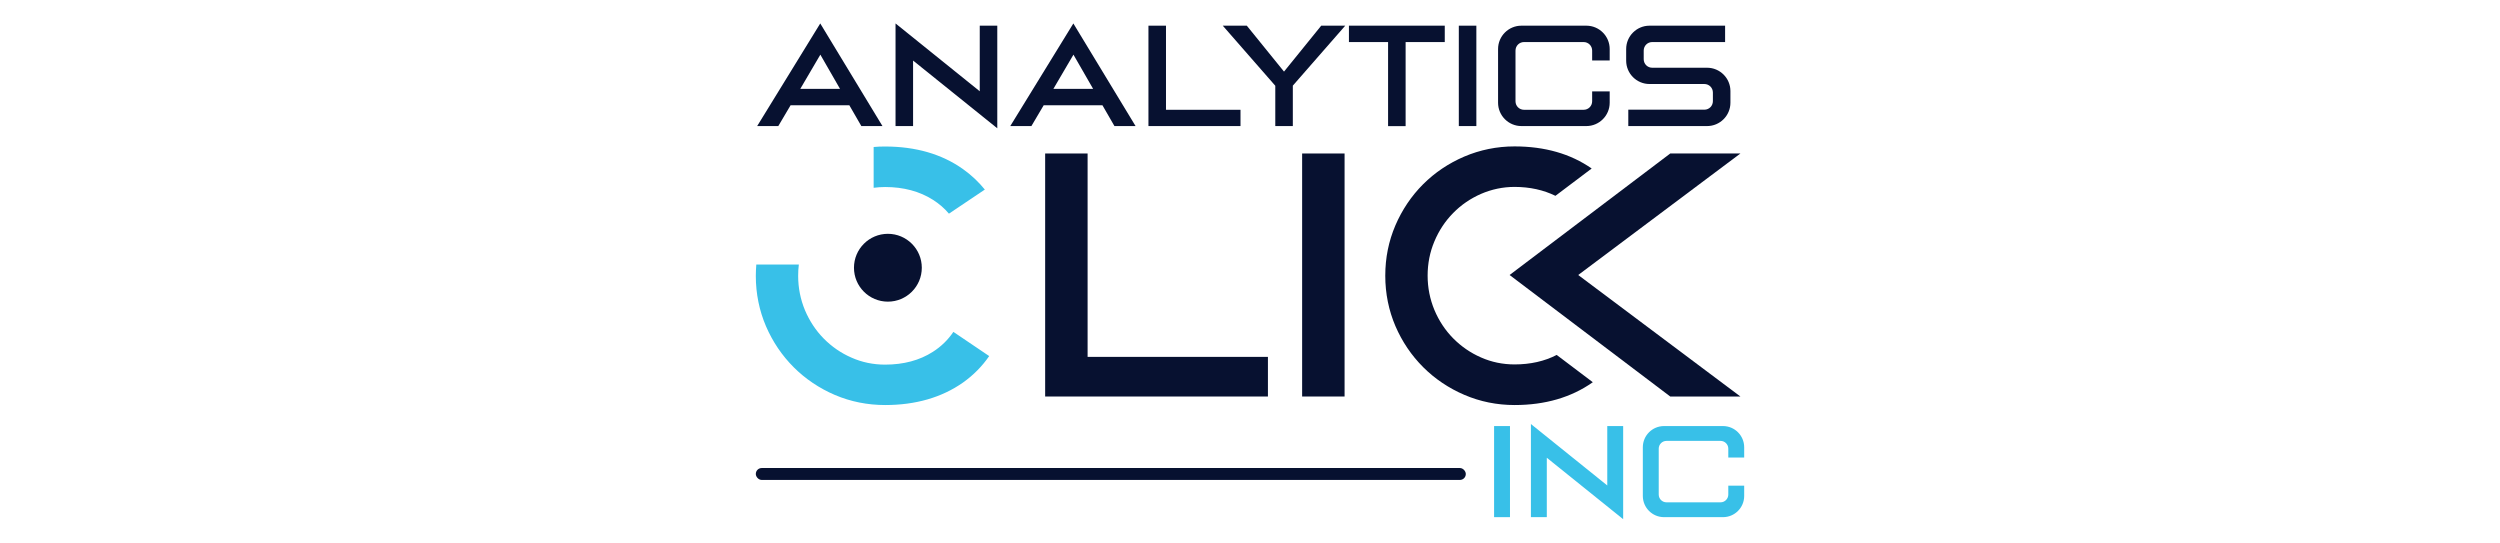 <?xml version="1.0" encoding="UTF-8"?>
<svg id="Layer_1" data-name="Layer 1" xmlns="http://www.w3.org/2000/svg" viewBox="0 0 258 56">
  <defs>
    <style>
      .cls-1 {
        fill: #071130;
      }

      .cls-2 {
        fill: #38c0e8;
      }
    </style>
  </defs>
  <g>
    <polygon class="cls-1" points="112.24 15.84 107.86 15.84 107.86 40.92 130.85 40.92 130.85 36.83 112.24 36.83 112.24 15.84"/>
    <rect class="cls-1" x="134.38" y="15.84" width="4.38" height="25.08"/>
    <path class="cls-1" d="m164.37,39.45s-.02.02-.03.02c-2.19,1.54-4.89,2.33-8.03,2.33-1.82,0-3.56-.35-5.19-1.05-1.61-.69-3.05-1.66-4.25-2.86-1.21-1.21-2.17-2.63-2.86-4.23-.69-1.61-1.05-3.36-1.05-5.21s.35-3.56,1.04-5.18c.69-1.61,1.66-3.05,2.86-4.25,1.21-1.21,2.64-2.17,4.25-2.86,1.62-.69,3.36-1.05,5.19-1.05,3.11,0,5.78.76,7.96,2.28l-3.74,2.82c-1.22-.6-2.64-.92-4.22-.92-1.21,0-2.37.25-3.46.72-1.09.48-2.06,1.14-2.87,1.97-.82.83-1.47,1.81-1.94,2.93-.47,1.11-.7,2.3-.7,3.54s.24,2.43.7,3.54c.47,1.12,1.12,2.1,1.94,2.93.82.83,1.79,1.5,2.87,1.97,1.08.48,2.25.72,3.46.72,1.64,0,3.1-.33,4.35-.98l3.72,2.81Z"/>
    <g>
      <g>
        <path class="cls-2" d="m101.64,19.56l-3.71,2.49c-.47-.56-1.02-1.03-1.65-1.43-1.37-.87-3.03-1.32-4.93-1.32-.4,0-.81.03-1.19.08v-4.21c.39-.04.79-.05,1.19-.05,3.14,0,5.85.78,8.03,2.33.86.61,1.61,1.32,2.26,2.12Z"/>
        <path class="cls-2" d="m102.09,36.74c-.74,1.07-1.64,1.98-2.71,2.74-2.19,1.54-4.89,2.32-8.03,2.32-1.82,0-3.57-.35-5.19-1.04-1.61-.69-3.05-1.66-4.25-2.86-1.21-1.21-2.17-2.63-2.86-4.23-.69-1.61-1.05-3.36-1.05-5.2,0-.39.02-.78.05-1.17h4.39c-.05.38-.07.77-.07,1.17,0,1.24.24,2.43.7,3.54.47,1.11,1.12,2.1,1.94,2.93.82.83,1.78,1.5,2.87,1.97,1.08.48,2.24.72,3.46.72,1.9,0,3.56-.44,4.93-1.32.85-.54,1.56-1.23,2.12-2.06l3.7,2.5Z"/>
      </g>
      <circle class="cls-1" cx="91.63" cy="27.63" r="3.5"/>
    </g>
    <polygon class="cls-1" points="172.37 15.84 155.79 28.38 172.37 40.92 179.61 40.92 162.87 28.38 179.61 15.84 172.37 15.84"/>
    <rect class="cls-1" x="78" y="48.3" width="73.27" height="1.23" rx=".61" ry=".61"/>
  </g>
  <g>
    <path class="cls-1" d="m87.66,10.86h-6.07l-1.27,2.15h-2.18l6.51-10.59,6.42,10.59h-2.18l-1.24-2.15Zm-.97-1.69l-2.03-3.53-2.07,3.53h4.1Z"/>
    <path class="cls-1" d="m102.92,2.65v10.59l-8.69-6.99v6.76h-1.81V2.42l8.69,7V2.65h1.81Z"/>
    <path class="cls-1" d="m113.78,10.86h-6.07l-1.27,2.15h-2.18l6.51-10.59,6.42,10.59h-2.18l-1.24-2.15Zm-.97-1.69l-2.03-3.53-2.07,3.53h4.1Z"/>
    <path class="cls-1" d="m128.02,13.01h-9.5V2.65h1.81v8.68h7.69v1.69Z"/>
    <path class="cls-1" d="m133.42,8.85v4.16h-1.81v-4.16l-5.42-6.2h2.48l3.84,4.74,3.84-4.74h2.48l-5.42,6.2Z"/>
    <path class="cls-1" d="m149.1,4.34h-4.04v8.68h-1.81V4.34h-4.04v-1.69h9.89v1.69Z"/>
    <path class="cls-1" d="m150.55,13.01V2.65h1.81v10.36h-1.81Z"/>
    <path class="cls-1" d="m166.12,6.24h-1.81v-1.02c0-.49-.39-.88-.88-.88h-6.15c-.49,0-.88.39-.88.88v5.23c0,.49.39.88.88.88h6.15c.49,0,.88-.39.88-.88v-1.02h1.81v1.17c0,1.33-1.08,2.41-2.41,2.41h-6.7c-1.33,0-2.41-1.08-2.41-2.41v-5.54c0-1.33,1.08-2.41,2.41-2.41h6.7c1.33,0,2.41,1.08,2.41,2.41v1.17Z"/>
    <path class="cls-1" d="m178.58,9.4v1.2c0,1.33-1.08,2.41-2.41,2.41h-8.13v-1.69h7.85c.49,0,.88-.39.88-.88v-.89c0-.49-.39-.88-.88-.88h-5.66c-1.33,0-2.41-1.08-2.41-2.41v-1.2c0-1.33,1.08-2.41,2.41-2.41h7.8v1.69h-7.52c-.49,0-.88.39-.88.88v.89c0,.49.39.88.88.88h5.66c1.33,0,2.41,1.08,2.41,2.41Z"/>
  </g>
  <g>
    <path class="cls-2" d="m154.19,53.37v-9.4h1.64v9.4h-1.64Z"/>
    <path class="cls-2" d="m167.51,43.97v9.61l-7.88-6.34v6.13h-1.64v-9.61l7.88,6.34v-6.13h1.64Z"/>
    <path class="cls-2" d="m180,47.22h-1.64v-.92c0-.44-.36-.8-.8-.8h-5.58c-.44,0-.8.36-.8.8v4.74c0,.44.36.8.8.8h5.58c.44,0,.8-.36.8-.8v-.92h1.64v1.06c0,1.21-.98,2.19-2.19,2.19h-6.08c-1.21,0-2.19-.98-2.19-2.19v-5.02c0-1.21.98-2.19,2.19-2.19h6.08c1.21,0,2.19.98,2.19,2.19v1.06Z"/>
  </g>
</svg>